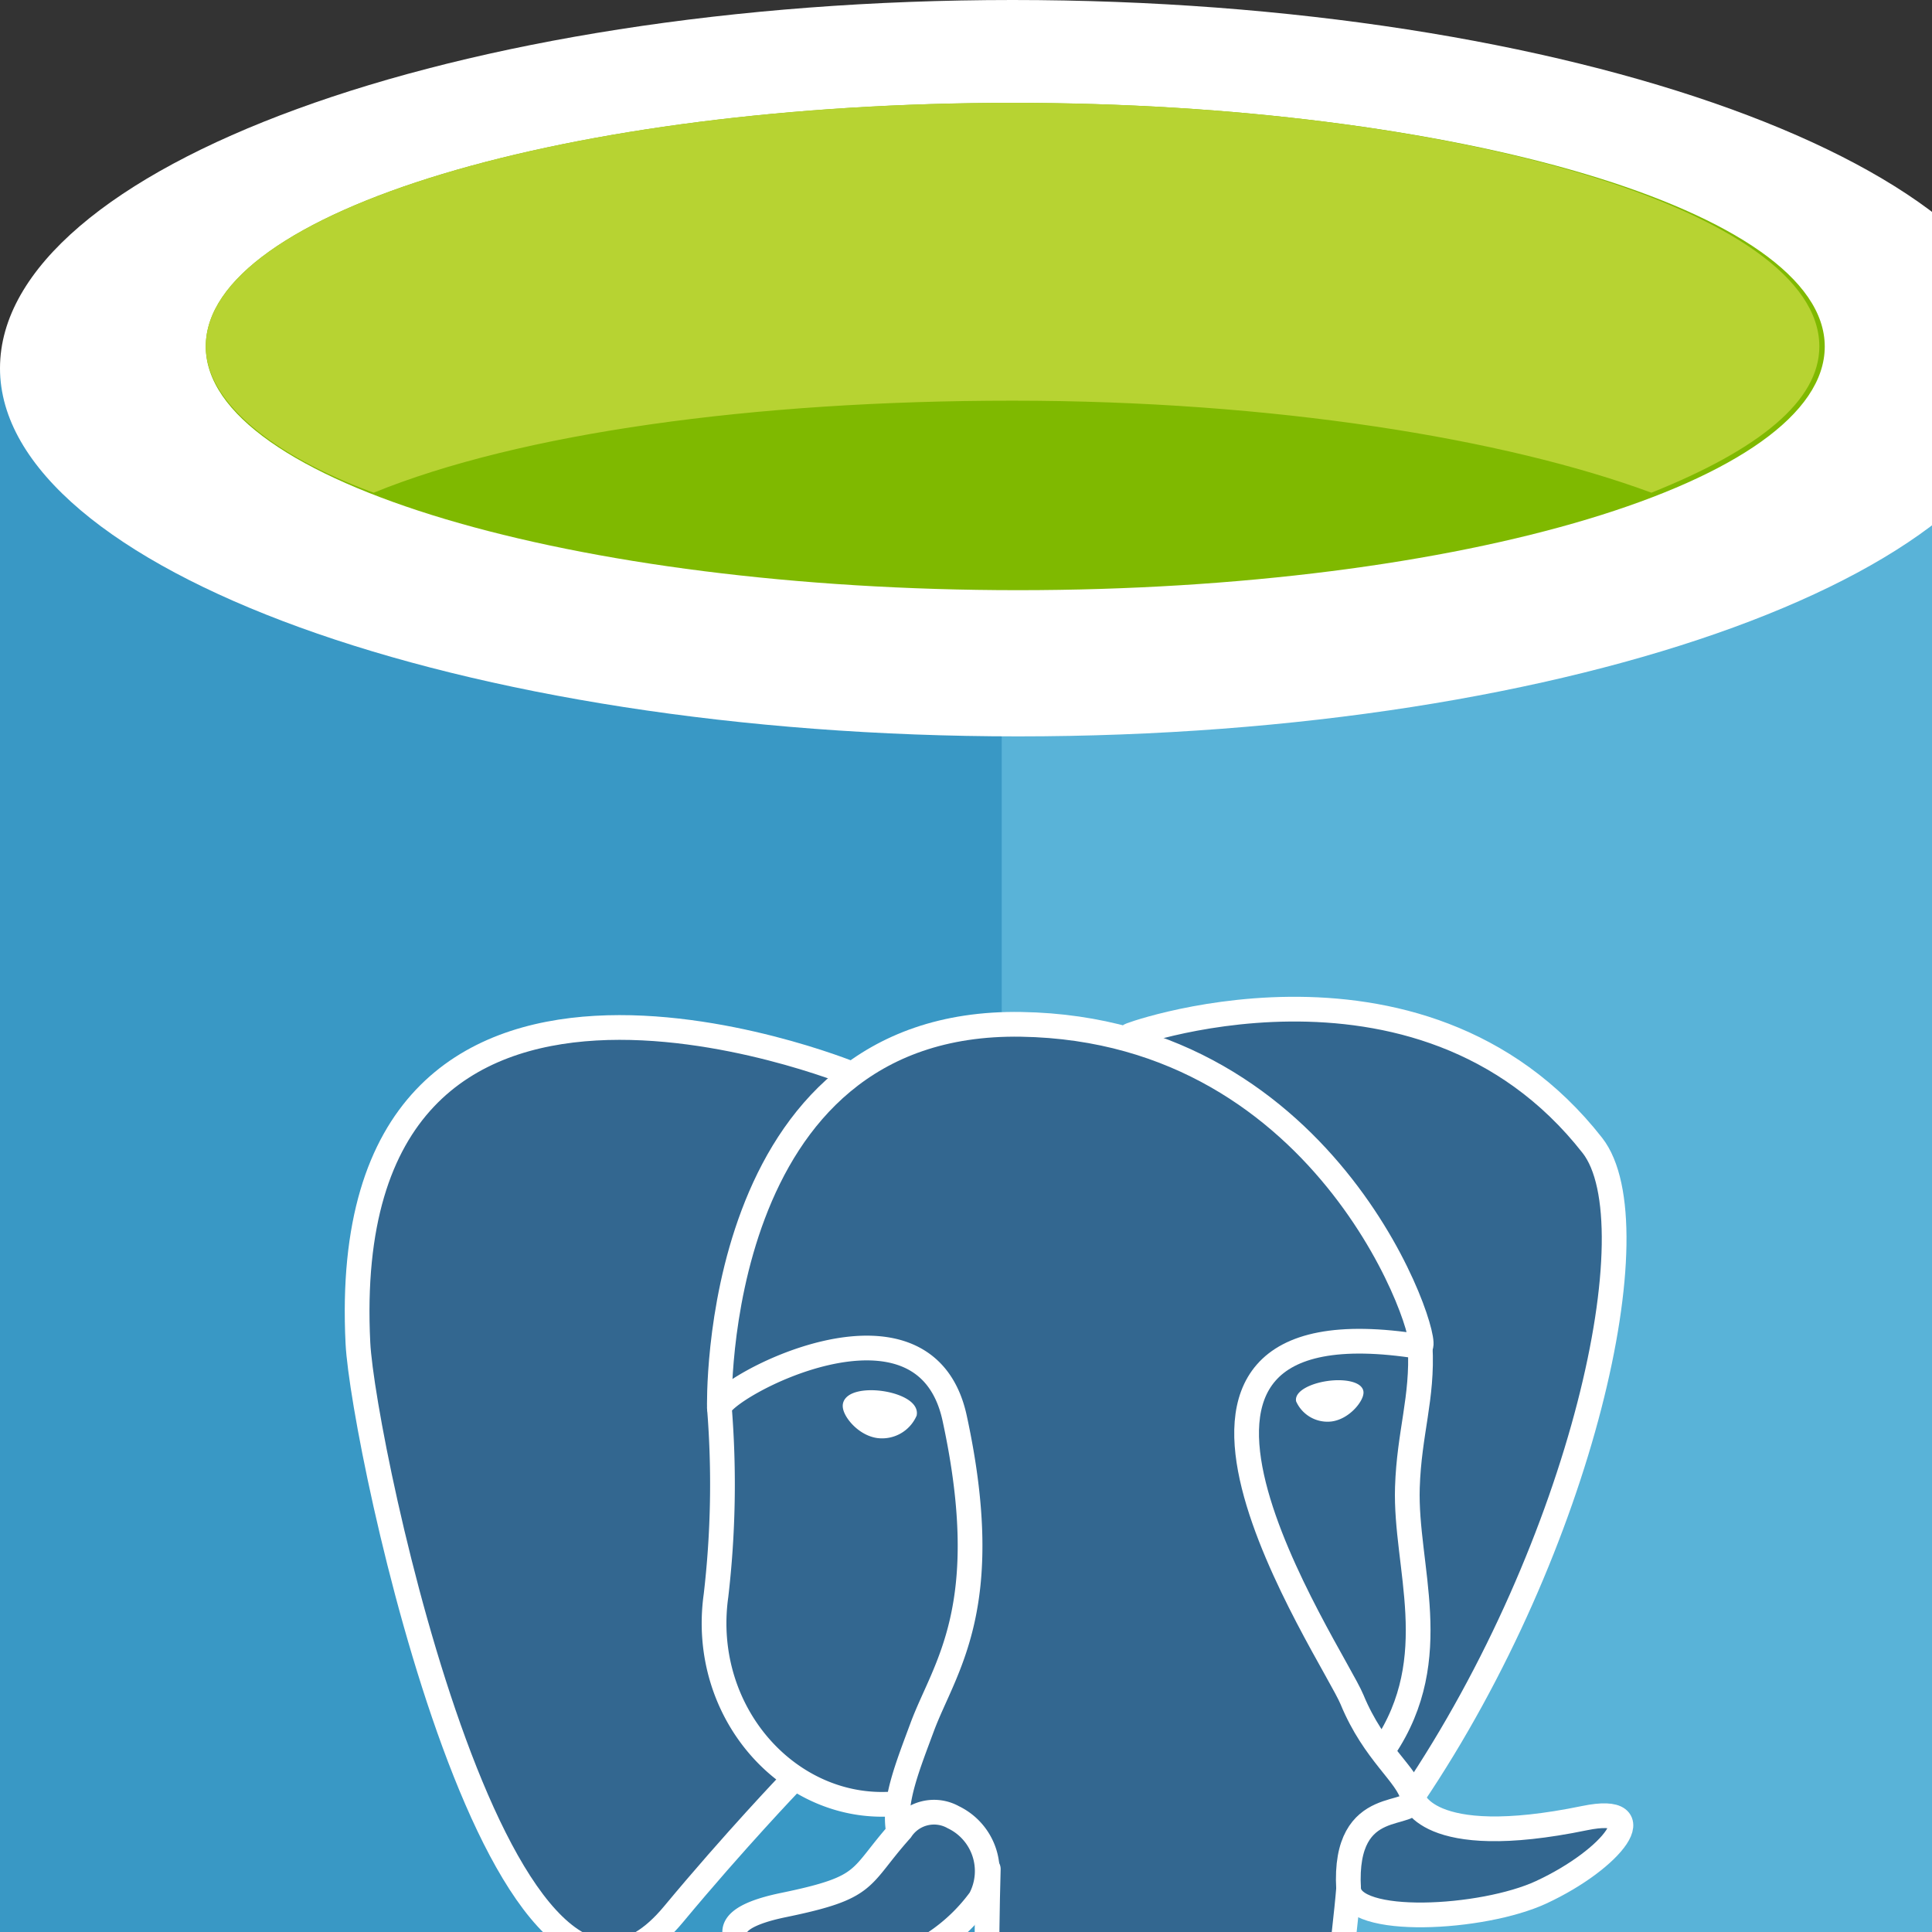 <svg xmlns="http://www.w3.org/2000/svg" viewBox="0 0 80 80">
  <rect x="0" y="0" width="80" height="80" fill="#333333" stroke="none"/>
  <title>Artboard 25</title>
  <g id="_1180_Grids" data-name="1180 Grids">
    <g id="CHeckmark_2" data-name="CHeckmark 2">
      <g>
        <g>
          <path d="M0,15.246v80.94c0,8.52,18.834,15.246,41.927,15.246V15.246Z" fill="#3998c5"/>
          <path d="M41.479,111.432h.673c23.318,0,41.927-6.726,41.927-15.246V15.246h-42.6Z" fill="#59b3d8"/>
          <path d="M84.079,15.246c0,8.3-18.834,15.246-41.927,15.246S0,23.542,0,15.246,18.834,0,41.927,0,84.079,6.951,84.079,15.246" fill="#fff"/>
          <path d="M75.559,14.349c0,5.605-15.022,10.089-33.407,10.089S8.52,19.955,8.52,14.349,23.542,4.26,41.927,4.26,75.559,8.744,75.559,14.349" fill="#7fb900"/>
          <path d="M68.384,20.4c4.484-1.794,6.951-3.812,6.951-6.054,0-5.605-15.022-10.089-33.407-10.089S8.52,8.744,8.52,14.349c0,2.242,2.691,4.484,6.951,6.054,6.054-2.466,15.695-3.812,26.457-3.812s20.4,1.569,26.457,3.812" fill="#b7d332"/>
        </g>
        <g id="Layer_3">
          <path d="M65.666,75.367c-6.673,1.376-7.131-.883-7.131-.883,7.045-10.454,9.99-23.723,7.449-26.971-6.934-8.859-18.936-4.669-19.136-4.56l-.064.012a23.8,23.8,0,0,0-4.452-.464,11,11,0,0,0-7.047,2.109S13.873,35.789,14.869,55.7c.212,4.237,6.072,32.056,13.062,23.653,2.555-3.073,5.023-5.67,5.023-5.67a6.48,6.48,0,0,0,4.233,1.081l.12-.1a4.665,4.665,0,0,0,.048,1.2c-1.8,2.012-1.272,2.365-4.871,3.106-3.642.751-1.5,2.087-.106,2.436a7.4,7.4,0,0,0,8.26-2.683l-.106.423c.706.565,1.2,3.676,1.118,6.5s-.138,4.756.417,6.268,1.11,4.915,5.842,3.9c3.954-.847,6-3.043,6.288-6.706.2-2.6.66-2.219.689-4.547l.367-1.1c.423-3.53.067-4.669,2.5-4.139l.592.052a13.49,13.49,0,0,0,5.517-.929c2.966-1.376,4.725-3.674,1.8-3.071Z" fill="#336790"/>
          <path d="M40.923,77.39c-.184,6.568.046,13.182.689,14.79s2.019,4.734,6.752,3.72c3.954-.848,5.392-2.488,6.017-6.109.46-2.664,1.346-10.062,1.46-11.578" fill="none" stroke="#fff" stroke-linecap="round" stroke-linejoin="round" stroke-width="1.024"/>
          <path d="M35.251,44.463S13.825,35.706,14.821,55.62c.212,4.237,6.073,32.057,13.062,23.653,2.554-3.073,4.864-5.483,4.864-5.483" fill="none" stroke="#fff" stroke-linecap="round" stroke-linejoin="round" stroke-width="1.024"/>
          <path d="M46.824,42.865c-.742.233,11.918-4.628,19.113,4.565,2.541,3.248-.4,16.517-7.449,26.971" fill="none" stroke="#fff" stroke-linecap="round" stroke-linejoin="round" stroke-width="1.024"/>
          <path d="M58.488,74.4s.459,2.26,7.132.883c2.924-.6,1.164,1.694-1.8,3.071-2.433,1.129-7.889,1.419-7.978-.142-.229-4.027,2.871-2.8,2.648-3.812-.2-.909-1.589-1.8-2.506-4.024-.8-1.941-10.983-16.826,2.824-14.616.506-.1-3.6-13.133-16.522-13.344S29.789,58.3,29.789,58.3" fill="none" stroke="#fff" stroke-linecap="round" stroke-linejoin="bevel" stroke-width="1.024"/>
          <path d="M37.307,75.779c-1.8,2.012-1.271,2.365-4.871,3.106-3.642.751-1.5,2.087-.106,2.436a7.4,7.4,0,0,0,8.26-2.683,2.472,2.472,0,0,0-1.112-3.389,1.635,1.635,0,0,0-2.17.53Z" fill="none" stroke="#fff" stroke-linecap="round" stroke-linejoin="round" stroke-width="1.024"/>
          <path d="M37.189,75.744c-.181-1.183.389-2.59,1-4.237.918-2.471,3.037-4.942,1.342-12.779-1.263-5.84-9.736-1.215-9.741-.424a39.751,39.751,0,0,1-.142,7.766c-.685,4.9,3.116,9.038,7.492,8.614" fill="none" stroke="#fff" stroke-linecap="round" stroke-linejoin="round" stroke-width="1.024"/>
          <path d="M35.173,58.185c-.038.27.5.992,1.191,1.089a1.282,1.282,0,0,0,1.326-.737c.038-.27-.5-.568-1.191-.665s-1.289.044-1.326.314Z" fill="#fff" stroke="#fff" stroke-width="0.551"/>
          <path d="M56.32,57.633c.038.27-.5.992-1.191,1.089a1.284,1.284,0,0,1-1.327-.737c-.037-.27.5-.568,1.191-.665s1.289.044,1.327.314Z" fill="#fff" stroke="#fff" stroke-width="0.276"/>
          <path d="M58.806,55.762c.114,2.122-.457,3.567-.529,5.825-.107,3.283,1.565,7.04-.954,10.8" fill="none" stroke="#fff" stroke-linecap="round" stroke-linejoin="round" stroke-width="1.024"/>
        </g>
      </g>
    </g>
  </g>
</svg>
